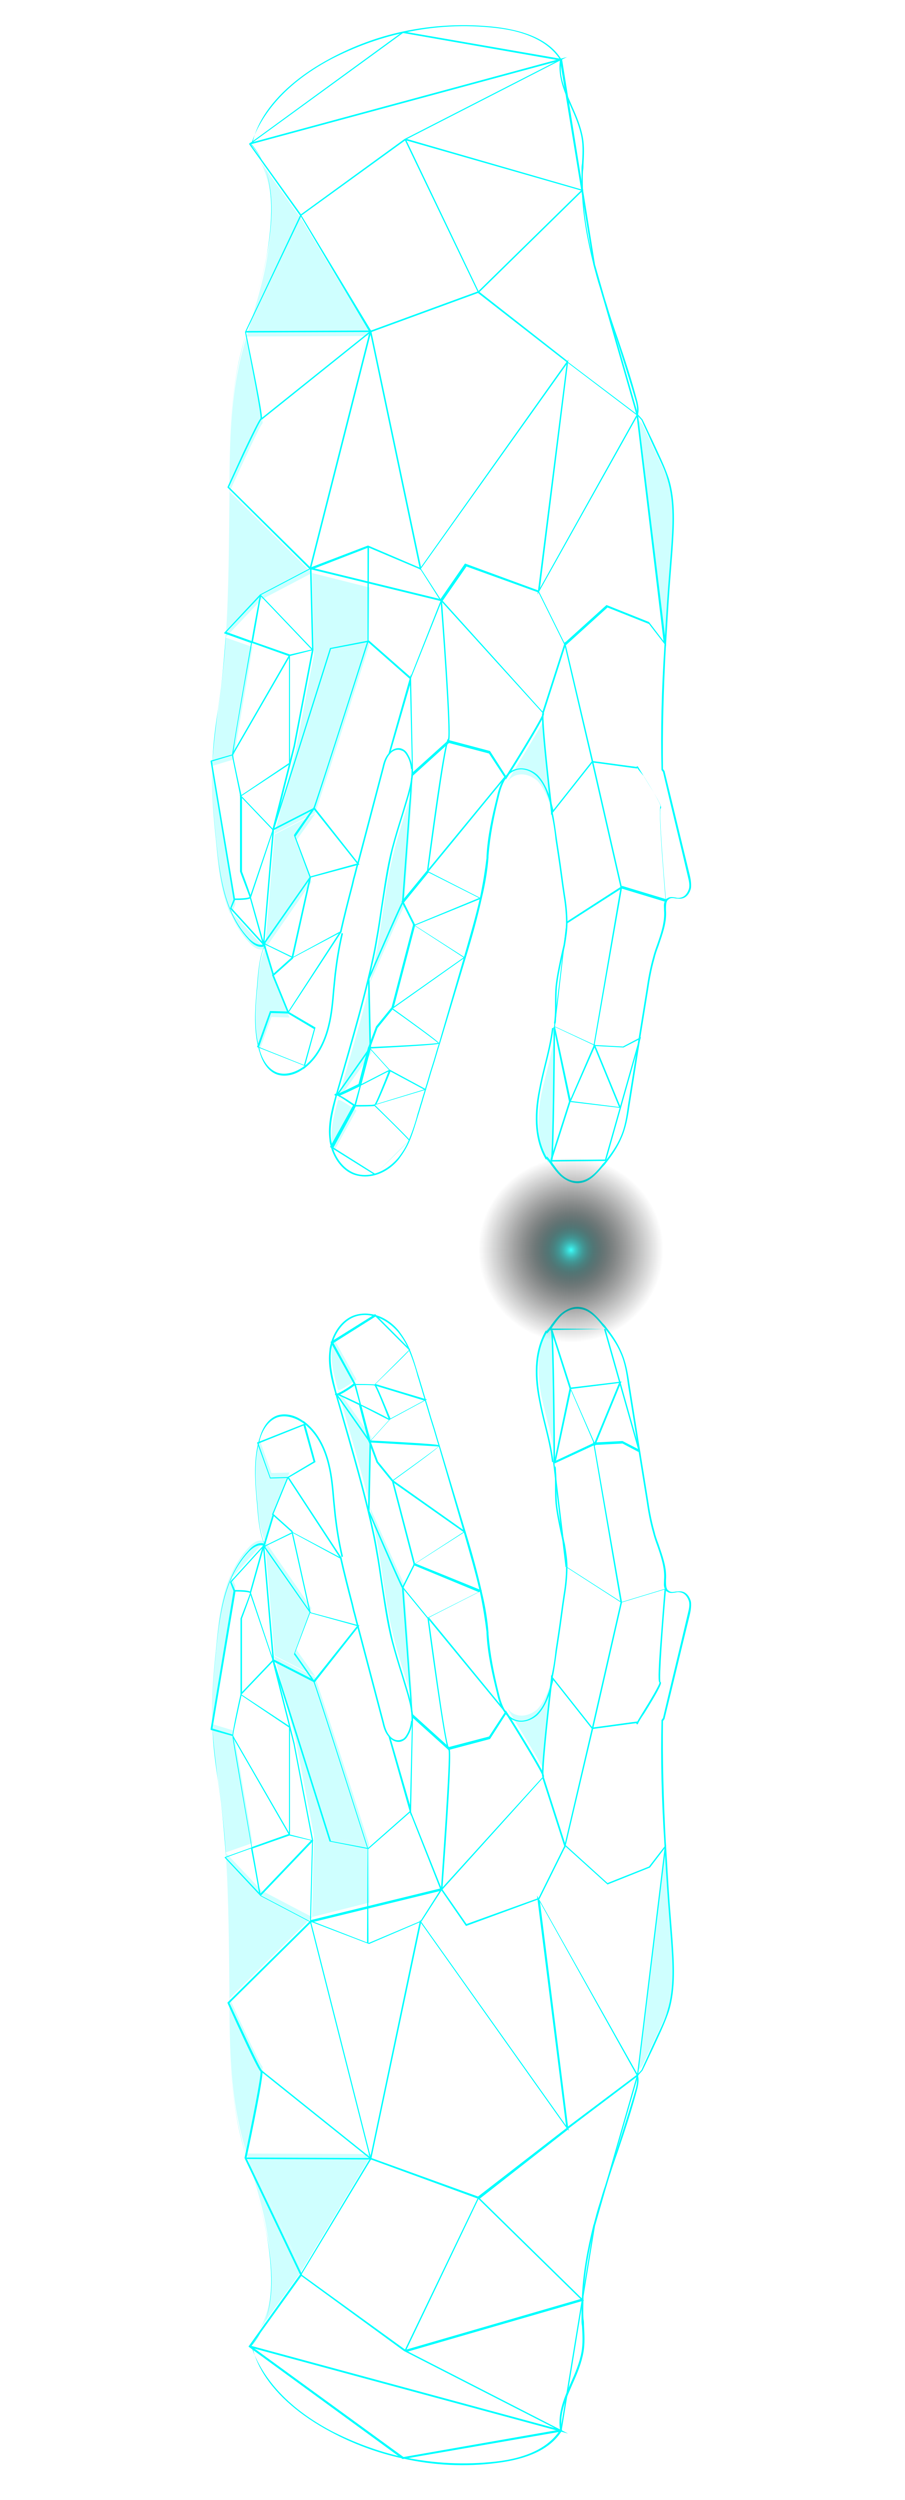 <?xml version="1.0" encoding="utf-8"?>
<!-- Generator: Adobe Illustrator 26.4.1, SVG Export Plug-In . SVG Version: 6.00 Build 0)  -->
<svg version="1.1" id="Capa_1" xmlns="http://www.w3.org/2000/svg" xmlns:xlink="http://www.w3.org/1999/xlink" x="0px" y="0px"
	 viewBox="0 0 181 500" style="enable-background:new 0 0 181 500;" xml:space="preserve">
<style type="text/css">
	.st0{opacity:0.19;}
	.st1{fill:#00FFFF;}
	.st2{fill:url(#SVGID_1_);}
</style>
<g>
	<g>
		<g>
			<g>
				<g id="XMLID_00000070091274164820401130000010114246714689707172_" class="st0">
					<g>
						<g>
							<path class="st1" d="M111,206.4c0,0.8-0.2,24.1-0.5,26.6l0,0l-0.1,0.2c-0.2-0.3-0.4-0.5-0.7-0.8l-0.1,0.1
								c-2.4-4.1-2.2-9.2-1.3-13.8C109.2,214.5,110.5,210.5,111,206.4z"/>
						</g>
						<g>
							<path class="st1" d="M66.7,230.4L66.7,230.4c-0.2-0.5-0.3-1-0.3-1.5c-0.4-3,0.4-6,1.2-8.9c0,0.1,0.1,0,0.3,0
								c0.9,0.3,3.4,2.1,3.4,2.1L66.7,230.4z"/>
						</g>
						<g>
							<path class="st1" d="M67.6,220L67.6,220c2.1-7.7,4.5-15.4,6.4-23.2l0.3,13.8L67.6,220z"/>
						</g>
						<g>
							<path class="st1" d="M108.8,143.9c-0.1,2.7,1.8,18.8,1.8,19.4c-0.2-1.1-0.5-2.2-0.9-3.2c-0.5-1.4-1.2-2.8-2.2-3.9
								c-1.1-1-2.7-1.6-4.1-1.2c-0.8,0.2-1.4,0.7-1.9,1.3C101.4,156.3,107.9,146,108.8,143.9z"/>
						</g>
						<g>
							<path class="st1" d="M54.3,203.4l-2.5,7l0,0c-1-3.6-0.7-7.5-0.4-11.3c0.2-3.2,0.3-6.4,1.6-9.3l1.9,6.3l3,7.4L54.3,203.4z"/>
						</g>
						<g>
							<path class="st1" d="M133.2,129.7l-5.6-45.8l0.9,1c1.1,2.3,2.1,4.5,3.2,6.8c0.8,1.7,1.6,3.3,2.1,5.1c1.4,4.5,1,9.4,0.7,14.1
								c-0.2,2.6-0.4,5.1-0.6,7.7C133.7,122.3,133.5,126,133.2,129.7z"/>
						</g>
						<g>
							<path class="st1" d="M62.3,176.4L53,189.8l1.9-22.9l8.2-4.2c-0.3,0.4-3.9,5.5-3.9,5.5L62.3,176.4z"/>
						</g>
						<g>
							<path class="st1" d="M46.4,182.5l6.6,7.2c-1,0.6-2.3-0.2-3.1-1.1c-1.7-1.8-2.9-3.8-3.8-6L46.4,182.5z"/>
						</g>
						<g>
							<path class="st1" d="M82.6,156.6l-1.8,24.8c-0.4,0.4-6.9,15.4-6.9,15.4c0.6-2.7,1.2-5.4,1.7-8.1c1-6,1.6-12.1,3.1-18
								c0.9-3.7,2.1-7.2,3.2-10.8C82.2,158.8,82.5,157.7,82.6,156.6z"/>
						</g>
						<g>
							<path class="st1" d="M47.1,180.8l-0.7,1.7l-0.4,0.2c-1.8-4.3-2.4-9.3-2.8-14.1c-0.5-4.7-0.9-9.5-0.8-14.2
								c0-0.4,0-0.9,0.1-1.3L47.1,180.8z"/>
						</g>
						<g>
							<path class="st1" d="M63,162.6l-8.2,4.2l11.4-36.2l7.6-1.4C73.8,129.2,63.3,162.2,63,162.6z"/>
						</g>
						<g>
							<polygon class="st1" points="59.1,150.2 62.8,130.9 62.4,114.6 73.9,117.5 73.8,129.2 66.3,130.6 54.9,166.9 58.2,153.6 
															"/>
						</g>
						<g>
							<path class="st1" d="M46.7,151.9l-4.3,1.3c0.3-4.9,1.1-9.7,1.7-14.6c0.5-3.7,0.8-7.4,1-11.1l5.4,1.9
								C49,138.6,46.7,151.5,46.7,151.9z"/>
						</g>
						<g>
							<path class="st1" d="M62.4,114.6l-10.1,5.3l-7.1,7.5c0.6-9.7,0.6-19.4,0.7-29.1L62.4,114.6z"/>
						</g>
						<g>
							<path class="st1" d="M45.9,98.4c0-1,0-2,0-3c0.1-7.3,0.3-14.7,1.8-21.8c0.4-2.1,1-4.2,1.6-6.3c0,0,3.5,17,3.2,17.4l0,0
								C52.1,84.7,45.9,98.4,45.9,98.4z"/>
						</g>
						<g>
							<polygon class="st1" points="74.4,67.2 49.3,67.3 60.4,44 							"/>
						</g>
						<g>
							<path class="st1" d="M49.3,67.3c1.5-5.2,3.2-10.3,4.1-15.6c1.1-6.4,1.7-14-1.5-19.6L60.4,44L49.3,67.3z"/>
						</g>
					</g>
				</g>
				<g id="XMLID_00000043435333453567253390000005825299137690087838_">
					<g>
						<g>
							<path class="st1" d="M58.3,16.9c2.1-1.8,4.7-3.6,7.9-5.3c4.5-2.4,9.3-4.2,14.4-5.3C86.7,5,93,4.7,99.2,5.4
								c6.5,0.8,10.9,2.9,13.1,6.5l0,0V12c-0.5,2.6,0.3,4.9,1.2,7.1c0.3,0.7,0.6,1.4,0.9,2.1c0.9,2,1.8,4.1,2.2,6.4
								c0.3,1.7,0.2,3.5,0.1,5.3c0,0.4,0,0.9-0.1,1.3c-0.1,1.5,0,3.1,0,4.7c0.2,4.3,1,8.9,2.3,14.1h-0.2c-1.3-5.2-2.1-9.8-2.3-14.2
								c-0.1-1.6-0.1-3.2-0.1-4.8c0-0.4,0-0.9,0.1-1.3c0.1-1.7,0.2-3.5-0.1-5.2c-0.4-2.2-1.3-4.3-2.2-6.3c-0.3-0.7-0.6-1.4-0.9-2.1
								c-0.8-2-1.6-4.5-1.2-7.2c-2.2-3.4-6.5-5.6-12.8-6.3c-6.2-0.7-12.4-0.4-18.6,1c-5,1.1-9.8,2.9-14.3,5.2
								c-10.4,5.5-14.4,12.2-16,16.8l0,0l-0.1,0.1c0.6,0.7,1.2,1.5,1.7,2.4c3.3,5.9,2.4,14.1,1.5,19.7c-0.7,4-1.9,8-3,11.8
								c-0.4,1.2-0.7,2.5-1.1,3.8c-0.7,2.4-1.2,4.4-1.6,6.2C46.2,79.8,46,87,45.9,94.4c0,1,0,2,0,3c0,1.4,0,2.7,0,4.1
								c-0.1,8.2-0.2,16.7-0.7,25c-0.3,4-0.6,7.6-1,11.1c-0.2,1.4-0.4,2.8-0.6,4.2c-0.5,3.4-1,6.9-1.1,10.4c0,0.5,0,0.9-0.1,1.3
								c-0.1,4.7,0.3,9.5,0.8,14.1v0.1c0.5,5,1.1,9.8,2.8,14c1,2.4,2.2,4.3,3.8,6c0.4,0.4,1.8,1.7,3,1.1l0.4-0.2L53,189
								c-1.1,2.5-1.3,5.4-1.5,8.1c0,0.4-0.1,0.8-0.1,1.1c-0.3,3.5-0.6,7.6,0.4,11.2c0.1,0.4,0.2,0.7,0.3,1.1c0.5,1.5,1.5,3.3,3.3,4
								c1.4,0.5,3.2,0.2,4.9-0.9c0.2-0.1,0.4-0.3,0.6-0.4c2.8-2.2,4.1-5.6,4.7-8.1c0.6-2.4,0.8-4.9,1-7.3c0.1-1,0.2-2,0.3-3
								c0.3-2.5,0.7-5.2,1.4-8.2l0.3,0.1c-0.7,3-1.1,5.7-1.4,8.2c-0.1,1-0.2,2-0.3,3c-0.2,2.4-0.4,4.9-1,7.3c-0.6,2.5-1.9,6-4.8,8.3
								c-0.2,0.2-0.4,0.3-0.6,0.4c-1.7,1.2-3.6,1.5-5.1,1c-1.9-0.7-2.9-2.6-3.4-4.2c-0.1-0.4-0.2-0.7-0.3-1.1
								c-1-3.7-0.7-7.8-0.4-11.3c0-0.4,0.1-0.8,0.1-1.1c0.2-2.6,0.4-5.4,1.4-7.9c-1.3,0.4-2.6-0.8-3-1.3c-1.6-1.7-2.8-3.6-3.8-6
								c-1.8-4.3-2.3-9.1-2.8-14.1v-0.1c-0.5-4.6-0.9-9.4-0.8-14.2c0-0.4,0-0.9,0.1-1.3c0.2-3.5,0.7-7,1.1-10.4
								c0.2-1.4,0.4-2.8,0.6-4.2c0.4-3.5,0.8-7.1,1-11.1c0.5-8.3,0.6-16.8,0.7-25c0-1.4,0-2.7,0-4.1c0-1,0-2,0-3
								c0.1-7.4,0.3-14.7,1.8-21.8c0.4-1.8,0.9-3.8,1.6-6.3c0.4-1.3,0.7-2.6,1.1-3.8c1.1-3.8,2.3-7.8,3-11.7
								c1-5.6,1.9-13.6-1.4-19.5c-0.5-0.9-1.1-1.7-1.7-2.4l-0.1-0.1l0.3-0.2C51.1,25.3,53.5,21,58.3,16.9z"/>
						</g>
						<g>
							<path class="st1" d="M118.7,53h0.3c0.4,1.5,0.8,3.1,1.3,4.6c0.3,1,0.6,2.1,1,3.2c0.7,2.4,1.5,4.7,2.3,7
								c1.4,4.1,2.8,8.4,3.9,12.6c0.2,0.9,0.3,1.7,0.1,2.5l0.9,1l0,0c0.7,1.4,1.3,2.8,2,4.2l1.2,2.6c0.7,1.5,1.5,3.3,2.1,5.1
								c1.4,4.6,1,9.7,0.7,14.2l-0.6,7.7c-0.3,4.1-0.5,7.8-0.7,11.1h-0.3c0.2-3.4,0.4-7,0.7-11.1l0.6-7.7c0.3-4.4,0.7-9.5-0.7-14.1
								c-0.5-1.8-1.3-3.4-2.1-5.1l-1.2-2.6c-0.6-1.4-1.3-2.8-1.9-4.2l-1-1.1v-0.1c0.2-0.7,0.1-1.5-0.1-2.4
								c-1.2-4.2-2.6-8.5-3.9-12.6c-0.8-2.3-1.6-4.7-2.3-7c-0.4-1.1-0.7-2.2-1-3.2C119.5,56.1,119.1,54.5,118.7,53z"/>
						</g>
						<g>
							<path class="st1" d="M132.9,128.8h0.3c-0.5,9.3-0.7,17.5-0.6,25l0.3,0.4l0,0c1.7,6.9,3.3,13.7,5,20.6
								c0.2,0.8,0.4,1.8,0.3,2.8c-0.2,0.9-0.8,1.9-1.8,2.1c-0.4,0.1-0.8,0-1.2,0c-0.6-0.1-1.1-0.2-1.5,0.2c-0.2,0.1-0.3,0.3-0.4,0.6
								c-0.1,0.4-0.1,0.9-0.1,1.4v0.1c0.2,2.5-0.7,4.8-1.5,7.2c-0.3,0.8-0.6,1.6-0.8,2.5c-0.6,2.1-1,4.3-1.3,6.4L128,208
								c-0.7,4.4-1.4,8.8-2.1,13.2c-0.3,2.1-0.7,4.4-1.6,6.4c-0.8,1.9-2,3.6-3.1,5c-0.2,0.3-0.4,0.5-0.7,0.8l0,0
								c-1.2,1.4-2.6,3-4.5,3.2c-1.3,0.2-2.8-0.4-4-1.5c-0.6-0.6-1.1-1.2-1.6-1.9c-0.2-0.2-0.3-0.5-0.5-0.7
								c-0.2-0.3-0.4-0.5-0.6-0.7l-0.1,0.1l-0.1-0.1c-2-3.5-2.5-8.1-1.3-13.9c0.3-1.6,0.7-3.3,1.1-4.9c0.6-2.4,1.2-4.9,1.5-7.4h0.3
								c-0.3,2.5-0.9,5-1.5,7.4c-0.4,1.6-0.8,3.3-1.1,4.9c-1.1,5.7-0.7,10.1,1.2,13.5l0.1-0.1l0.1,0.1c0.2,0.2,0.4,0.5,0.7,0.8
								c0.2,0.2,0.3,0.5,0.5,0.7c0.5,0.7,0.9,1.3,1.5,1.9c1.1,1.1,2.5,1.6,3.8,1.4c1.8-0.2,3.2-1.7,4.3-3.1l0,0
								c0.2-0.3,0.4-0.5,0.7-0.8c1.1-1.4,2.3-3,3.1-4.9c0.9-2,1.2-4.2,1.5-6.4c0.7-4.4,1.4-8.8,2.1-13.2l1.6-9.9
								c0.3-2.1,0.7-4.3,1.3-6.4c0.2-0.8,0.5-1.7,0.8-2.5c0.8-2.3,1.6-4.6,1.4-7v-0.1c0-0.5-0.1-1,0.1-1.5c0.1-0.3,0.2-0.6,0.5-0.7
								c0.5-0.4,1.1-0.3,1.7-0.2c0.4,0.1,0.7,0.1,1.1,0c0.9-0.2,1.4-1.1,1.6-1.8c0.2-0.9-0.1-1.8-0.3-2.7
								c-1.6-6.9-3.3-13.7-4.9-20.6l-0.3-0.4v-0.1C132.1,146.3,132.3,138.1,132.9,128.8z"/>
						</g>
						<g>
							<path class="st1" d="M110.2,162.4l0.3-0.1c0.4,1.8,0.6,3.5,0.9,5.6l0.5,3.3c0.4,2.6,0.7,5.2,1.1,7.8c0.3,1.8,0.5,3.7,0.5,5.6
								c0,1.3-0.2,2.7-0.5,4.5c-0.2,0.9-0.4,1.8-0.6,2.6c-0.4,1.8-0.8,3.7-1,5.6c-0.1,1.2-0.1,2.4-0.1,3.5c0,1,0,2-0.1,3
								c0,0.3,0,0.6-0.1,0.9h-0.3c0-0.3,0.1-0.6,0.1-0.9c0.1-1,0.1-2,0.1-3c0-1.2,0-2.4,0.1-3.5c0.2-1.9,0.6-3.8,1-5.7
								c0.2-0.9,0.4-1.8,0.6-2.6c0.3-1.8,0.5-3.1,0.5-4.4c0-1.9-0.2-3.8-0.5-5.6c-0.4-2.6-0.7-5.2-1.1-7.8l-0.5-3.3
								C110.9,165.9,110.6,164.1,110.2,162.4z"/>
						</g>
						<g>
							<path class="st1" d="M82.3,154.7h0.3c0,0.3,0,0.6-0.1,1c-0.1,1.3-0.5,2.5-0.7,3.3c-0.4,1.4-0.8,2.7-1.2,4
								c-0.7,2.2-1.4,4.5-2,6.8c-0.9,3.8-1.5,7.8-2.1,11.6c-0.3,2.1-0.6,4.2-1,6.4c-0.4,2.5-1,5.2-1.7,8.1c-1.2,5-2.6,10-4,14.9
								c-0.8,2.7-1.6,5.6-2.4,8.3c-0.8,3.1-1.5,5.9-1.2,8.8c0.1,0.5,0.2,1,0.3,1.5c0.8,2.6,2.5,4.6,4.6,5.3c1.2,0.4,2.5,0.4,3.9,0
								c1.7-0.5,3.3-1.6,4.6-3.1c0.8-1,1.6-2.2,2.2-3.7c0.7-1.7,1.3-3.5,1.7-5.1c0.3-0.9,0.5-1.7,0.8-2.6c0.2-0.8,0.5-1.6,0.7-2.4
								c0.5-1.5,0.9-3.1,1.4-4.6s0.9-3.1,1.4-4.6l5-17.2c1.1-3.9,2.3-7.9,3.2-11.9c0.6-2.9,1-5.4,1.3-7.9v-0.3c0.2-4,1.1-8,2.1-12
								c0.4-1.9,1-3.2,1.8-4.2c0.6-0.7,1.2-1.1,2-1.3c1.4-0.4,3.1,0.1,4.3,1.2c0.9,0.9,1.6,2.1,2.3,3.9c0.3,1,0.6,2,0.9,3.2
								l-0.3,0.1c-0.3-1.2-0.5-2.2-0.9-3.2c-0.6-1.8-1.3-2.9-2.2-3.8c-1.2-1.1-2.7-1.6-4-1.2c-0.7,0.2-1.3,0.6-1.8,1.2
								c-0.7,0.9-1.3,2.2-1.7,4c-1,4-1.8,8-2.1,12v0.3c-0.2,2.5-0.6,5.1-1.3,8c-0.9,4-2,8-3.2,11.9L88,208.7
								c-0.5,1.5-0.9,3.1-1.4,4.6s-0.9,3.1-1.4,4.6c-0.2,0.8-0.5,1.6-0.7,2.4c-0.3,0.9-0.5,1.7-0.8,2.6c-0.5,1.6-1,3.4-1.7,5.1
								c-0.6,1.5-1.4,2.7-2.2,3.8c-1.2,1.5-2.9,2.7-4.7,3.2c-1.4,0.4-2.8,0.4-4.1,0c-2.2-0.7-4-2.8-4.8-5.5c-0.1-0.5-0.3-1-0.3-1.5
								c-0.4-2.9,0.3-5.8,1.2-8.9c0.8-2.8,1.6-5.6,2.4-8.4c1.4-4.9,2.8-9.9,4-14.9c0.7-2.9,1.3-5.6,1.7-8.1c0.4-2.1,0.7-4.3,1-6.3
								c0.6-3.8,1.1-7.8,2.1-11.6c0.6-2.3,1.3-4.6,2-6.8c0.4-1.3,0.8-2.7,1.2-4c0.2-0.8,0.6-2.1,0.7-3.3
								C82.3,155.3,82.3,155,82.3,154.7z"/>
						</g>
						<g>
							<path class="st1" d="M82.3,153.8h0.3c0,0.3,0,0.6,0,0.9h-0.3C82.3,154.4,82.3,154.1,82.3,153.8z"/>
						</g>
						<g>
							<path class="st1" d="M78.1,150.3c0.6-0.6,1.6-0.9,2.4-0.5c0.4,0.2,0.8,0.5,1.1,1.1c0.5,0.8,0.8,1.8,0.9,2.9h-0.3
								c-0.1-1.1-0.4-2-0.9-2.8c-0.3-0.5-0.6-0.8-1-0.9c-0.9-0.4-1.9,0.1-2.4,0.8c-0.6,0.7-0.9,1.7-1.1,2.6l-5.1,19.4l-0.3-0.1
								l5.1-19.4c0.2-0.9,0.5-1.9,1.2-2.7C77.9,150.6,78,150.4,78.1,150.3z"/>
						</g>
						<g>
							<path class="st1" d="M49.8,28.8l0.1-0.1L80.6,6.3h0.1l31.7,5.5l6.6,41.1l8.6,30l5.6,45.9v0.4l-3.4-4.4l-8.3-3.3l-8.5,7.7
								l-5.3-10.7l-14.4-5.2l-5,7.2l-4.2-6.6l-10.4-4.4L62.1,114l-0.1-0.1L45.5,97.5v-0.1c0,0,1.6-3.5,3.1-6.8
								c2.7-5.7,3.3-6.7,3.5-6.9C52.3,83,50.3,73,49,66.4l0,0l11-23.3L49.8,28.8z M80.6,6.6L50.1,28.8L60.3,43v0.1L49.2,66.4
								c1,5,3.4,16.5,3.2,17.4l0,0v0.1h-0.1c-0.5,0.5-4.1,8.2-6.5,13.5l16.3,16.1l11.5-4.4l10.5,4.5l0,0l4,6.2l4.9-7.1l14.7,5.4
								l5.2,10.5l8.4-7.6l8.5,3.4l2.9,3.8L127.3,83l-8.6-30L112,12.1L80.6,6.6z M52.3,84L52.3,84L52.3,84z"/>
						</g>
						<g>
							<path class="st1" d="M110.1,232h0.3c0,0.2-0.1,0.2-0.1,0.3l-0.1,0.1l-0.1-0.1l0.1-0.1l0,0l0,0L110.1,232
								C110.1,232.1,110.1,232.1,110.1,232z M110.2,232.2L110.2,232.2L110.2,232.2z"/>
						</g>
						<g>
							<path class="st1" d="M110.7,205.4h0.3l0,0v0.2c0,5.6-0.2,24.1-0.5,26.3h-0.3c0.3-2.2,0.5-20.7,0.5-26.3V205.4z"/>
						</g>
						<g>
							<path class="st1" d="M110.7,205.4l0.3-0.1l3.1,14.5l4.8-11.1l5.3,12.9l-10.1-1.2l-3.7,11.6l-0.3-0.1l3.7-11.6L110.7,205.4z
								 M123.8,221.4l-4.9-11.9l-4.7,10.7L123.8,221.4z"/>
						</g>
						<g>
							<polygon class="st1" points="110.1,231.9 110.3,232 110.4,231.9 110.3,232 110.4,232 110.4,232 110.3,232 110.2,232.1 
								110.1,232 110.1,232 110.1,232 							"/>
						</g>
						<g>
							<path class="st1" d="M127.4,153.2L127.4,153.2l0.1,0.1h0.1c0,0.1,0.7,1.1,1.3,2.2c2.3,3.7,3.5,5.7,3.3,6.1
								c0,0.1,0,0.1-0.1,0.1c-0.3,0.7,0.5,11.4,1.1,18.5v0.2l-8.9-2.7l-10.9,7l-2.4,20.6l8,3.7l5.6,0.3l3.6-1.9l-7,24.8h-0.1
								l-10.8,0.1h-0.2l0.1-0.4l0.3,0.1l0,0l10.5-0.1l6.8-24l-3.1,1.6l-5.7-0.3l-0.1-0.1l-8.1-3.8l0.1-0.8l2.4-20.2h0.1l11-7.1h0.1
								l8.6,2.6c-0.1-0.9-0.4-5-0.7-9c-0.6-8.8-0.4-9.4-0.3-9.6c0-0.5-2.1-4-3.3-5.9C127.2,153.4,127.3,153.4,127.4,153.2
								L127.4,153.2z M132,161.5L132,161.5L132,161.5z M132.1,161.7L132.1,161.7L132.1,161.7z"/>
						</g>
						<g>
							<path class="st1" d="M82.2,134.8l0.4,19.6l7.1-6.4l8.3,2.2l3.2,5c0.9-1.4,6.3-10.1,7.2-12.1c0-0.3,0-0.4,0.1-0.5h0.1h0.1
								c0.1,0,0.1,0,0.1,0.1s0,0.2-0.1,0.5c-0.1,2.4,1.3,14.9,1.8,19l7.9-10h0.1c0.9,0.1,8.8,1.2,9,1.2l-0.1,0.3
								c-0.2,0-5.8-0.8-8.9-1.2l-8.3,10.5v-0.4v-0.1c-0.4-3.6-1.7-15.2-1.8-18.6c-1.5,2.9-6.8,11.4-7.1,11.8l-0.1,0.2l-3.4-5.2
								l-8-2.1l0,0l-7.4,6.7V155v-0.9L82,137l-4,13.8l-0.3-0.1L82.2,134.8z"/>
						</g>
						<g>
							<path class="st1" d="M88.1,120.1h0.3c0,0.3,2.1,27.5,1.4,28.1l0,0h-0.2h0.1l0,0c-0.8,1.4-3.5,22.2-4,25.6l15.3-18.6l0.2,0.2
								l-15.5,18.9l10.6,5.4L83,185.1l10,6.4l-14.4,10.2c9.3,6.7,9.3,6.9,9.2,7c0,0.1-0.1,0.3-13.7,1l3.8,4.2l7.4,4L75,221
								c6.9,6.8,6.9,6.9,6.9,7c0,0,0,0.1-6.9,6.9l-0.1,0.1l-0.1-0.1l-8.8-5.5l4.6-8.3c-0.5-0.3-2.4-1.7-3.2-2
								c-0.2,0.1-0.3,0.1-0.4,0l-0.1-0.1v-0.1c0,0,0-0.1,0.1-0.1c0.1-0.1,0.2-0.1,0.4,0c0.6-0.2,2.1-0.9,4.3-2l1.9-7.3l0,0l0.1-0.2
								l0,0l1.5-4l3-3.7l0,0l0.1-0.1l4.3-16.5l-0.1-0.1h0.1l-2.3-4.6l0.1-0.1l5-6.1c0.2-1.5,3.2-24.7,4.1-26.2
								c0-0.1,0.1-0.1,0.1-0.1C90.1,146.6,88.3,122.4,88.1,120.1z M89.8,148L89.8,148L89.8,148z M95.8,179.6l-10.1-5.1l-4.9,6
								l2.2,4.4L95.8,179.6z M92.7,191.5l-9.7-6.3l-4.2,16.1L92.7,191.5z M87.6,208.6c-0.9-0.8-5.7-4.3-9.1-6.7l-3,3.7l-1.4,3.8
								C79.1,209.2,86.3,208.8,87.6,208.6z M77.8,214l-3.7-4.1l-1.8,6.9C74.7,215.6,77.1,214.3,77.8,214z M71.9,217.3
								c-1.9,0.9-3.1,1.5-3.9,1.8c0.9,0.4,2.4,1.5,2.9,1.8L71.9,217.3z M77.7,214.3c-0.9,0.4-3.3,1.7-5.5,2.8l-1,3.9
								c1.6,0,3.3,0,3.6-0.1h0.1C75.2,220.6,76.7,216.9,77.7,214.3z M84.8,217.9l-6.7-3.6c-0.9,2.2-2.2,5.4-2.8,6.5L84.8,217.9z
								 M74.9,221.2c-0.6,0.1-3,0.1-3.8,0.1v0.1l0,0l-4.4,8.1l8.4,5.3c1.8-1.8,6.1-6.1,6.7-6.7C81.2,227.4,77.5,223.7,74.9,221.2z"
								/>
						</g>
						<g>
							<polygon class="st1" points="88.4,120 108.5,142.3 113,128.3 118.6,152.1 124.4,177.5 124.4,177.6 118.8,209.7 118.6,209.6 
								118.7,209.1 124.1,177.5 118.3,152.1 113,129.4 108.7,142.8 88.2,120.2 							"/>
						</g>
						<g>
							<path class="st1" d="M82.3,154.7h0.3l-0.1,0.9l-1.8,24.9l0,0c-0.3,0.4-4.3,9.4-6.8,15.3l0.3,13.8l-6.7,9.5l-0.2-0.2l0,0
								l6.6-9.4l-0.3-13.7l0,0c0.6-1.5,6.2-14.4,6.8-15.4L82.3,154.7z"/>
						</g>
						<g>
							<path class="st1" d="M73.5,109.3h0.3l-0.1,19c-1.1,3.4-10.6,33.1-10.8,33.5c-0.3,0.4-3.4,4.9-3.8,5.5l3.1,8.2l0,0l-3.6,16.2
								l-3.8,3.4l2.9,7.1L68,186.3c0.7-3.1,1.5-6.2,2.3-9.3l0.3-1.3c0.3-1,0.5-2,0.8-3l0.3,0.1c-0.3,1-0.5,2-0.8,3l-0.3,1.3
								c-0.8,3-1.6,6.2-2.3,9.3l0,0l0,0l-10.5,16l5.3,3.1l-2.1,7.7l-9.6-3.8l2.6-7.2l3.4,0.1l-3-7.3l3.9-3.5l3.6-16.1l-3.1-8.3V167
								c0-0.1,3.6-5.1,3.9-5.5c0.3-0.5,7.2-22,10.8-33.4V109.3z M57.6,202.7l-3.4-0.1l-2.4,6.8l9,3.6l2-7.2L57.6,202.7z"/>
						</g>
						<g>
							<path class="st1" d="M62,113.5h0.2l26.2,6.4v0.2l-6.3,15.8l-8.5-7.5l-7.4,1.4l-11.3,35.8l8-4.1l0.1,0.1l8.9,11.3l-9.7,2.6
								L53,188.7l5.6,2.7l9.6-5.2l0.1,0.2l-9.8,5.2l-5.5-2.7l1.8,6l-0.3,0.1l-1.9-6.2l0,0v-0.1l0,0l0,0l1.9-22.6h-0.1l0.1-0.3
								l4.2-16.6l3.7-19.3L62,113.5z M88.1,120.2l-25.8-6.3l0.4,16.1L59,149.3l-3,12l10-31.7l7.7-1.5h0.1l8.3,7.3L88.1,120.2z
								 M62.8,161.9l-8,4.1l-1.9,22.3l9.1-13l9.4-2.6L62.8,161.9z"/>
						</g>
						<g>
							<path class="st1" d="M49.9,28.6l63.5-17.2l-32,16.4L116.7,38l-0.2,0.2L95.9,58.4l17.6,13.8l0.2-0.3l-0.1,0.5l14,10.6l0,0
								l-20.1,35.9l5.8-46L84,114l-9.9-47.1l-11.9,46.9h-0.1l-9.9,5.2l10.5,11l-4.7,1.2v21.6l-9.7,6.4l6.4,6.7v0.1l-4.5,13.5
								l2.8,9.9l-7-7.7l0.7-1.8l-4.6-27.7l0.1-0.1l0,0l4.2-1.2c0.1-0.5,0.5-3.4,3.8-22.3l-5.3-1.9l-0.1-0.1l7.1-7.6l0,0l0,0l0.1-0.1
								l0,0l9.9-5.2l12-47.3L60,43l20.9-15.2l0,0l0.2-0.1L111,12.4L50,28.9L49.9,28.6z M81,28.1l-20.7,15l13.9,23l21.3-7.8L81,28.1z
								 M116.2,38.1l-34.9-10l14.4,30.1L116.2,38.1z M95.6,58.6l-21.3,7.8l9.9,47l29.1-41L95.6,58.6L95.6,58.6L95.6,58.6z
								 M50.3,128.2c0.7-4.2,1.4-7.6,1.6-8.8l-6.6,7L50.3,128.2z M62.3,129.9l-10.1-10.6c-0.2,1-0.8,4.6-1.6,9l7.4,2.6L62.3,129.9z
								 M127.3,83l-13.7-10.4l-5.6,45L127.3,83z M57.7,131.2l-7.3-2.6c-2.6,14.5-3.5,19.9-3.7,21.7L57.7,131.2z M57.8,152.6v-21
								L46.6,151c0.1,0.7,1.4,6.8,1.7,8L57.8,152.6z M46.4,151.1l-4,1.2l4.6,27.4c1.3,0,2.7-0.1,2.9-0.3l0,0
								c-0.1-0.4-1.2-3.2-1.9-5.1l0,0v-15.1l-0.1-0.1H48C47.9,158.3,46.6,152.3,46.4,151.1z M54.5,166l-6.1-6.4v14.7
								c0.2,0.5,1.3,3.5,1.7,4.7L54.5,166z M50,179.7c-0.6,0.3-2.3,0.3-3,0.3l-0.7,1.6l6.1,6.7L50,179.7z"/>
						</g>
						<g>
							<polygon class="st1" points="49.1,66.2 74.6,66.1 52.4,83.9 52.2,83.7 52.2,83.7 73.8,66.4 49.1,66.5 							"/>
						</g>
					</g>
				</g>
			</g>
		</g>
	</g>
	<g>
		<g>
			<g>
				<g id="XMLID_00000102511634329101896730000009835531699614640798_" class="st0">
					<g>
						<g>
							<path class="st1" d="M111,291.6c0-0.8-0.2-24.1-0.5-26.6l0,0l-0.1-0.2c-0.2,0.3-0.4,0.5-0.7,0.8l-0.1-0.1
								c-2.4,4.1-2.2,9.2-1.3,13.8C109.2,283.5,110.5,287.5,111,291.6z"/>
						</g>
						<g>
							<path class="st1" d="M66.7,267.6L66.7,267.6c-0.2,0.5-0.3,1-0.3,1.5c-0.4,3,0.4,6,1.2,8.9c0-0.1,0.1,0,0.3,0
								c0.9-0.3,3.4-2.1,3.4-2.1L66.7,267.6z"/>
						</g>
						<g>
							<path class="st1" d="M67.6,278L67.6,278c2.1,7.7,4.5,15.4,6.4,23.2l0.3-13.8L67.6,278z"/>
						</g>
						<g>
							<path class="st1" d="M108.8,354.1c-0.1-2.7,1.8-18.8,1.8-19.4c-0.2,1.1-0.5,2.2-0.9,3.2c-0.5,1.4-1.2,2.8-2.2,3.9
								c-1.1,1-2.7,1.6-4.1,1.2c-0.8-0.2-1.4-0.7-1.9-1.3C101.4,341.7,107.9,352,108.8,354.1z"/>
						</g>
						<g>
							<path class="st1" d="M54.3,294.6l-2.5-7l0,0c-1,3.6-0.7,7.5-0.4,11.3c0.2,3.2,0.3,6.4,1.6,9.3l1.9-6.3l3-7.4L54.3,294.6z"/>
						</g>
						<g>
							<path class="st1" d="M133.2,368.3l-5.6,45.8l0.9-1c1.1-2.3,2.1-4.5,3.2-6.8c0.8-1.7,1.6-3.3,2.1-5.1c1.4-4.5,1-9.4,0.7-14.1
								c-0.2-2.6-0.4-5.1-0.6-7.7C133.7,375.7,133.5,372,133.2,368.3z"/>
						</g>
						<g>
							<path class="st1" d="M62.3,321.6L53,308.2l1.9,22.9l8.2,4.2c-0.3-0.4-3.9-5.5-3.9-5.5L62.3,321.6z"/>
						</g>
						<g>
							<path class="st1" d="M46.4,315.5l6.5-7.2c-1-0.6-2.3,0.2-3.1,1.1c-1.7,1.8-2.9,3.8-3.8,6L46.4,315.5z"/>
						</g>
						<g>
							<path class="st1" d="M82.6,341.4l-1.8-24.8c-0.4-0.4-6.9-15.4-6.9-15.4c0.6,2.7,1.2,5.4,1.7,8.1c1,6,1.6,12.1,3.1,18
								c0.9,3.7,2.1,7.2,3.2,10.8C82.2,339.2,82.5,340.3,82.6,341.4z"/>
						</g>
						<g>
							<path class="st1" d="M47.1,317.2l-0.7-1.7l-0.4-0.2c-1.8,4.3-2.4,9.3-2.8,14.1c-0.5,4.7-0.9,9.5-0.8,14.2
								c0,0.4,0,0.9,0.1,1.3L47.1,317.2z"/>
						</g>
						<g>
							<path class="st1" d="M63,335.4l-8.2-4.2l11.4,36.2l7.6,1.4C73.8,368.8,63.3,335.8,63,335.4z"/>
						</g>
						<g>
							<polygon class="st1" points="59.1,347.8 62.8,367.1 62.4,383.4 73.9,380.5 73.8,368.8 66.3,367.4 54.9,331.1 58.2,344.4 
															"/>
						</g>
						<g>
							<path class="st1" d="M46.7,346.1l-4.3-1.3c0.3,4.9,1.1,9.7,1.7,14.6c0.5,3.7,0.8,7.4,1,11.1l5.4-1.9
								C49,359.4,46.7,346.5,46.7,346.1z"/>
						</g>
						<g>
							<path class="st1" d="M62.4,383.4l-10.1-5.3l-7.1-7.5c0.6,9.7,0.6,19.4,0.7,29.1L62.4,383.4z"/>
						</g>
						<g>
							<path class="st1" d="M45.9,399.6c0,1,0,2,0,3c0.1,7.3,0.3,14.7,1.8,21.8c0.4,2.1,1,4.2,1.6,6.3c0,0,3.5-17,3.2-17.4l0,0
								C52.1,413.3,45.9,399.6,45.9,399.6z"/>
						</g>
						<g>
							<polygon class="st1" points="74.4,430.8 49.3,430.7 60.4,454 							"/>
						</g>
						<g>
							<path class="st1" d="M49.3,430.7c1.5,5.2,3.2,10.3,4.1,15.6c1.1,6.4,1.7,14-1.5,19.6l8.5-11.8L49.3,430.7z"/>
						</g>
					</g>
				</g>
				<g id="XMLID_00000026160997328820446560000010475624931922487733_">
					<g>
						<g>
							<path class="st1" d="M58.3,481.1c2.1,1.8,4.7,3.6,7.9,5.3c4.5,2.4,9.3,4.2,14.4,5.3c6.2,1.4,12.5,1.7,18.7,0.9
								c6.5-0.8,10.9-2.9,13.1-6.5l0,0V486c-0.5-2.6,0.3-4.9,1.2-7.1c0.3-0.7,0.6-1.4,0.9-2.1c0.9-2,1.8-4.1,2.2-6.4
								c0.3-1.7,0.2-3.5,0.1-5.3c0-0.4,0-0.9-0.1-1.3c-0.1-1.5,0-3.1,0-4.7c0.2-4.3,1-8.9,2.3-14.1l-0.3-0.1
								c-1.3,5.2-2.1,9.8-2.3,14.2c-0.1,1.6-0.1,3.2-0.1,4.8c0,0.4,0,0.9,0.1,1.3c0.1,1.7,0.2,3.5-0.1,5.2c-0.4,2.2-1.3,4.3-2.2,6.3
								c-0.3,0.7-0.6,1.4-0.9,2.1c-0.8,2-1.6,4.5-1.2,7.2c-2.2,3.4-6.5,5.6-12.8,6.3c-6.2,0.7-12.4,0.4-18.6-0.9
								c-5-1.1-9.8-2.9-14.3-5.2c-10.4-5.5-14.4-12.2-16-16.8l0,0l-0.1-0.1c0.6-0.7,1.2-1.5,1.7-2.4c3.3-5.9,2.4-14.1,1.5-19.7
								c-0.7-4-1.9-8-3-11.8c-0.4-1.2-0.7-2.5-1.1-3.8c-0.7-2.4-1.2-4.4-1.6-6.2c-1.5-7.2-1.7-14.4-1.8-21.8c0-1,0-2,0-3
								c0-1.4,0-2.7,0-4.1c-0.1-8.2-0.2-16.7-0.7-25c-0.3-4-0.6-7.6-1-11.1c-0.2-1.4-0.4-2.8-0.6-4.2c-0.5-3.4-1-6.9-1.1-10.4
								c0-0.5,0-0.9-0.1-1.3c-0.1-4.7,0.3-9.5,0.8-14.1v-0.1c0.5-5,1.1-9.8,2.8-14c1-2.4,2.2-4.3,3.8-6c0.4-0.4,1.8-1.7,3-1.1
								l0.4,0.2L53,309c-1.1-2.5-1.3-5.4-1.5-8.1c0-0.4-0.1-0.8-0.1-1.1c-0.3-3.5-0.6-7.6,0.4-11.2c0.1-0.4,0.2-0.7,0.3-1.1
								c0.5-1.5,1.5-3.3,3.3-4c1.4-0.5,3.2-0.2,4.9,0.9c0.2,0.1,0.4,0.3,0.6,0.4c2.8,2.2,4.1,5.6,4.7,8.1c0.6,2.4,0.8,4.9,1,7.3
								c0.1,1,0.2,2,0.3,3c0.3,2.5,0.7,5.2,1.4,8.2l0.3-0.1c-0.7-3-1.1-5.7-1.4-8.2c-0.1-1-0.2-2-0.3-3c-0.2-2.4-0.4-4.9-1-7.3
								c-0.6-2.5-1.9-6-4.8-8.3c-0.2-0.2-0.4-0.3-0.6-0.4c-1.7-1.2-3.6-1.5-5.1-1c-1.9,0.7-2.9,2.6-3.4,4.2
								c-0.1,0.4-0.2,0.7-0.3,1.1c-1,3.7-0.7,7.8-0.4,11.3c0,0.4,0.1,0.8,0.1,1.1c0.2,2.6,0.4,5.4,1.4,7.9c-1.3-0.4-2.6,0.8-3,1.3
								c-1.6,1.7-2.8,3.6-3.8,6c-1.8,4.3-2.3,9.1-2.8,14.1v0.1c-0.5,4.6-0.9,9.4-0.8,14.2c0,0.4,0,0.9,0.1,1.3
								c0.2,3.5,0.7,7,1.1,10.4c0.2,1.4,0.4,2.8,0.6,4.2c0.4,3.5,0.8,7.1,1,11.1c0.5,8.3,0.6,16.8,0.7,25c0,1.4,0,2.7,0,4.1
								c0,1,0,2,0,3c0.1,7.4,0.3,14.7,1.8,21.8c0.4,1.8,0.9,3.8,1.6,6.3c0.4,1.3,0.7,2.6,1.1,3.8c1.1,3.8,2.3,7.8,3,11.7
								c1,5.6,1.9,13.6-1.4,19.5c-0.5,0.9-1.1,1.7-1.7,2.4l-0.1,0.1l0.3,0.2C51.1,472.7,53.5,477,58.3,481.1z"/>
						</g>
						<g>
							<path class="st1" d="M118.7,445h0.3c0.4-1.5,0.8-3.1,1.3-4.6c0.3-1,0.6-2.1,1-3.2c0.7-2.4,1.5-4.7,2.3-7
								c1.4-4.1,2.8-8.4,3.9-12.6c0.2-0.9,0.3-1.7,0.1-2.5l0.9-1l0,0c0.7-1.4,1.3-2.8,2-4.2l1.2-2.6c0.7-1.5,1.5-3.3,2.1-5.1
								c1.4-4.6,1-9.7,0.7-14.2l-0.6-7.7c-0.3-4.1-0.5-7.8-0.7-11.1h-0.3c0.2,3.4,0.4,7,0.7,11.1l0.6,7.7c0.3,4.4,0.7,9.5-0.7,14.1
								c-0.5,1.8-1.3,3.4-2.1,5.1l-1.2,2.6c-0.6,1.4-1.3,2.8-1.9,4.2l-1,1.1v0.1c0.2,0.7,0.1,1.5-0.1,2.4c-1.2,4.2-2.6,8.5-3.9,12.6
								c-0.8,2.3-1.6,4.7-2.3,7c-0.4,1.1-0.7,2.2-1,3.2C119.5,441.9,119.1,443.5,118.7,445z"/>
						</g>
						<g>
							<path class="st1" d="M132.9,369.2h0.3c-0.5-9.3-0.7-17.5-0.6-25l0.3-0.4l0,0c1.7-6.9,3.3-13.7,5-20.6
								c0.2-0.8,0.4-1.8,0.3-2.8c-0.2-0.9-0.8-1.9-1.8-2.1c-0.4-0.1-0.8,0-1.2,0c-0.6,0.1-1.1,0.2-1.5-0.2c-0.2-0.1-0.3-0.3-0.4-0.6
								c-0.1-0.4-0.1-0.9-0.1-1.4V316c0.2-2.5-0.7-4.8-1.5-7.2c-0.3-0.8-0.6-1.6-0.8-2.5c-0.6-2.1-1-4.3-1.3-6.4L128,290
								c-0.7-4.4-1.4-8.8-2.1-13.2c-0.3-2.1-0.7-4.4-1.6-6.4c-0.8-1.9-2-3.6-3.1-5c-0.2-0.3-0.4-0.5-0.7-0.8l0,0
								c-1.2-1.4-2.6-3-4.5-3.2c-1.3-0.2-2.8,0.4-4,1.5c-0.6,0.6-1.1,1.2-1.6,1.9c-0.2,0.2-0.3,0.5-0.5,0.7
								c-0.2,0.3-0.4,0.5-0.6,0.7l-0.1-0.1l-0.1,0.1c-2,3.5-2.5,8.1-1.3,13.9c0.3,1.6,0.7,3.3,1.1,4.9c0.6,2.4,1.2,4.9,1.5,7.4h0.3
								c-0.3-2.5-0.9-5-1.5-7.4c-0.4-1.6-0.8-3.3-1.1-4.9c-1.1-5.7-0.7-10.1,1.2-13.5l0.1,0.1l0.1-0.1c0.2-0.2,0.4-0.5,0.7-0.8
								c0.2-0.2,0.3-0.5,0.5-0.7c0.5-0.7,0.9-1.3,1.5-1.9c1.1-1.1,2.5-1.6,3.8-1.4c1.8,0.2,3.2,1.7,4.3,3.1l0,0
								c0.2,0.3,0.4,0.5,0.7,0.8c1.1,1.4,2.3,3,3.1,4.9c0.9,2,1.2,4.2,1.5,6.4c0.7,4.4,1.4,8.8,2.1,13.2l1.6,9.9
								c0.3,2.1,0.7,4.3,1.3,6.4c0.2,0.8,0.5,1.7,0.8,2.5c0.8,2.3,1.6,4.6,1.4,7v0.1c0,0.5-0.1,1,0.1,1.5c0.1,0.3,0.2,0.6,0.5,0.7
								c0.5,0.4,1.1,0.3,1.7,0.2c0.4-0.1,0.7-0.1,1.1,0c0.9,0.2,1.4,1.1,1.6,1.8c0.2,0.9-0.1,1.8-0.3,2.7
								c-1.6,6.9-3.3,13.7-4.9,20.6l-0.3,0.4v0.1C132.1,351.7,132.3,359.9,132.9,369.2z"/>
						</g>
						<g>
							<path class="st1" d="M110.2,335.6l0.3,0.1c0.4-1.8,0.6-3.5,0.9-5.6l0.5-3.3c0.4-2.6,0.7-5.2,1.1-7.8c0.3-1.8,0.5-3.7,0.5-5.6
								c0-1.3-0.2-2.7-0.5-4.5c-0.2-0.9-0.4-1.8-0.6-2.6c-0.4-1.8-0.8-3.7-1-5.6c-0.1-1.2-0.1-2.4-0.1-3.5c0-1,0-2-0.1-3
								c0-0.3,0-0.6-0.1-0.9h-0.3c0,0.3,0.1,0.6,0.1,0.9c0.1,1,0.1,2,0.1,3c0,1.2,0,2.4,0.1,3.5c0.2,1.9,0.6,3.8,1,5.7
								c0.2,0.9,0.4,1.8,0.6,2.6c0.3,1.8,0.5,3.1,0.5,4.4c0,1.9-0.2,3.8-0.5,5.6c-0.4,2.6-0.7,5.2-1.1,7.8l-0.5,3.3
								C110.9,332.1,110.6,333.9,110.2,335.6z"/>
						</g>
						<g>
							<path class="st1" d="M82.3,343.3h0.3c0-0.3,0-0.6-0.1-1c-0.1-1.3-0.5-2.5-0.7-3.3c-0.4-1.4-0.8-2.7-1.2-4
								c-0.7-2.2-1.4-4.5-2-6.8c-0.9-3.8-1.5-7.8-2.1-11.6c-0.3-2.1-0.6-4.2-1-6.4c-0.4-2.5-1-5.2-1.7-8.1c-1.2-5-2.6-10-4-14.9
								c-0.8-2.7-1.6-5.6-2.4-8.3c-0.8-3.1-1.5-5.9-1.2-8.8c0.1-0.5,0.2-1,0.3-1.5c0.8-2.6,2.5-4.6,4.6-5.3c1.2-0.4,2.5-0.4,3.9,0
								c1.7,0.5,3.3,1.6,4.6,3.1c0.8,1,1.6,2.2,2.2,3.7c0.7,1.7,1.3,3.5,1.7,5.1c0.3,0.9,0.5,1.7,0.8,2.6c0.2,0.8,0.5,1.6,0.7,2.4
								c0.5,1.5,0.9,3.1,1.4,4.6s0.9,3.1,1.4,4.6l5,17.2c1.1,3.9,2.3,7.9,3.2,11.9c0.6,2.9,1,5.4,1.3,7.9v0.3c0.2,4,1.1,8,2.1,12
								c0.4,1.9,1,3.2,1.8,4.2c0.6,0.7,1.2,1.1,2,1.3c1.4,0.4,3.1-0.1,4.3-1.2c0.9-0.9,1.6-2.1,2.3-3.9c0.3-1,0.6-2,0.9-3.2
								l-0.3-0.1c-0.3,1.2-0.5,2.2-0.9,3.2c-0.6,1.8-1.3,2.9-2.2,3.8c-1.2,1.1-2.7,1.6-4,1.2c-0.7-0.2-1.3-0.6-1.8-1.2
								c-0.7-0.9-1.3-2.2-1.7-4c-1-4-1.8-8-2.1-12v-0.3c-0.2-2.5-0.6-5.1-1.3-8c-0.9-4-2-8-3.2-11.9L88,289.3
								c-0.5-1.5-0.9-3.1-1.4-4.6s-0.9-3.1-1.4-4.6c-0.2-0.8-0.5-1.6-0.7-2.4c-0.3-0.9-0.5-1.7-0.8-2.6c-0.5-1.6-1-3.4-1.7-5.1
								c-0.6-1.5-1.4-2.7-2.2-3.8c-1.2-1.5-2.9-2.7-4.7-3.2c-1.4-0.4-2.8-0.4-4.1,0c-2.2,0.7-4,2.8-4.8,5.5c-0.1,0.5-0.3,1-0.3,1.5
								c-0.4,2.9,0.3,5.8,1.2,8.9c0.8,2.8,1.6,5.6,2.4,8.4c1.4,4.9,2.8,9.9,4,14.9c0.7,2.9,1.3,5.6,1.7,8.1c0.4,2.1,0.7,4.3,1,6.3
								c0.6,3.8,1.1,7.8,2.1,11.6c0.6,2.3,1.3,4.6,2,6.8c0.4,1.3,0.8,2.7,1.2,4c0.2,0.8,0.6,2.1,0.7,3.3
								C82.3,342.7,82.3,343,82.3,343.3z"/>
						</g>
						<g>
							<path class="st1" d="M82.3,344.2h0.3c0-0.3,0-0.6,0-0.9h-0.3C82.3,343.6,82.3,343.9,82.3,344.2z"/>
						</g>
						<g>
							<path class="st1" d="M78.1,347.7c0.6,0.6,1.6,0.9,2.4,0.5c0.4-0.2,0.8-0.5,1.1-1.1c0.5-0.8,0.8-1.8,0.9-2.9h-0.3
								c-0.1,1.1-0.4,2-0.9,2.8c-0.3,0.5-0.6,0.8-1,0.9c-0.9,0.4-1.9-0.1-2.4-0.8c-0.6-0.7-0.9-1.7-1.1-2.6l-5.1-19.4l-0.3,0.1
								l5.1,19.4c0.2,0.9,0.5,1.9,1.2,2.7C77.9,347.4,78,347.6,78.1,347.7z"/>
						</g>
						<g>
							<path class="st1" d="M60,454.9l-11.1-23.3l0,0c1.4-6.6,3.4-16.6,3.2-17.3c-0.2-0.2-0.8-1.1-3.5-6.9c-1.6-3.4-3.1-6.8-3.1-6.8
								v-0.1L62,384.2l0.1-0.1l11.6,4.5l10.4-4.4l4.2-6.6l5,7.2l14.4-5.2l5.3-10.7l8.5,7.7l8.3-3.3l3.4-4.4v0.4l-5.6,45.9l-8.6,30
								l-6.7,41.1l-31.7,5.5h-0.1l-30.7-22.4l-0.1-0.1L60,454.9z M112.1,485.9l6.7-40.9l8.6-30l5.5-45.3l-2.9,3.8l-8.5,3.4l-8.4-7.6
								l-5.2,10.5l-14.7,5.4l-4.9-7.1l-4,6.2l0,0l-10.5,4.5l-11.5-4.4l-16.4,16.2c2.4,5.2,6,13,6.5,13.5h0.1v0.1l0,0
								c0.2,1-2.1,12.4-3.2,17.4l11.1,23.3v0.1l-10.2,14.2l30.5,22.2L112.1,485.9z M52.3,414L52.3,414L52.3,414z"/>
						</g>
						<g>
							<path class="st1" d="M110.1,265.9L110.1,265.9l0.1-0.1l0,0l-0.1-0.1l0.1-0.1l0.1,0.1c0,0,0.1,0.1,0.1,0.3L110.1,265.9
								C110.1,265.9,110.1,265.9,110.1,265.9z M110.3,265.9L110.3,265.9L110.3,265.9z"/>
						</g>
						<g>
							<path class="st1" d="M110.7,292.6h0.3l0,0v-0.2c0-5.6-0.2-24.1-0.5-26.3h-0.3c0.3,2.2,0.5,20.7,0.5,26.3V292.6z"/>
						</g>
						<g>
							<path class="st1" d="M113.9,277.7l-3.7-11.6l0.3-0.1l3.7,11.5l10.1-1.2l-5.3,12.9l-4.8-11.1l-3.1,14.5l-0.3-0.1L113.9,277.7z
								 M114.2,277.8l4.7,10.7l4.9-11.9L114.2,277.8z"/>
						</g>
						<g>
							<polygon class="st1" points="110.1,266.1 110.3,266 110.4,266.1 110.3,266 110.4,266 110.4,266 110.3,266 110.2,265.9 
								110.1,266 110.1,266 110.1,266 							"/>
						</g>
						<g>
							<path class="st1" d="M127.3,344.8c-0.1-0.1-0.1-0.1,1.3-2.4c1.2-1.9,3.3-5.4,3.3-5.9c-0.2-0.1-0.4-0.8,0.3-9.6
								c0.3-4,0.6-8.1,0.7-9l-8.6,2.6h-0.1l-11-7.1h-0.1l-2.4-20.2l-0.1-0.8l8.1-3.8l0.1-0.1l5.7-0.3l3.1,1.6l-6.8-24l-10.4,0.2l0,0
								l-0.3,0.1l-0.1-0.4h0.2l10.8,0.1h0.1l7,24.8l-3.6-1.9l-5.6,0.3l-8,3.7l2.5,20.7l10.9,7l8.9-2.7v0.2
								c-0.6,7.1-1.4,17.8-1.1,18.5l0.1,0.1c0.1,0.4-1,2.4-3.3,6.1c-0.7,1-1.3,2-1.3,2.2h-0.1v0.1L127.3,344.8L127.3,344.8z
								 M132,336.5L132,336.5L132,336.5z M132.1,336.3L132.1,336.3L132.1,336.3z"/>
						</g>
						<g>
							<path class="st1" d="M82.2,363.2l0.4-19.6l7.1,6.4l8.3-2.2l3.2-5c0.9,1.4,6.3,10.1,7.2,12.1c0,0.3,0,0.4,0.1,0.5h0.1h0.1
								c0.1,0,0.1,0,0.1-0.1s0-0.2-0.1-0.5c-0.1-2.4,1.3-14.9,1.8-19l7.9,10h0.1c0.9-0.1,8.8-1.2,9-1.2l-0.1-0.3
								c-0.2,0-5.8,0.8-8.9,1.2l-8.3-10.5v0.4v0.1c-0.4,3.6-1.7,15.2-1.8,18.6c-1.5-2.9-6.8-11.4-7.1-11.8l-0.1-0.2l-3.4,5.2l-8,2.1
								l0,0l-7.4-6.7v0.3v0.9L82,361l-4-13.8l-0.3,0.1L82.2,363.2z"/>
						</g>
						<g>
							<path class="st1" d="M89.7,350c-0.1,0-0.1-0.1-0.1-0.1c-0.8-1.5-3.9-24.7-4.1-26.2l-5-6.1l-0.1-0.1l2.3-4.6h-0.1l0.1-0.1
								l-4.3-16.5l-0.1-0.1l0,0l-3-3.7l-1.5-4l0,0l-0.1-0.2l0,0l-1.9-7.3c-2.3-1.1-3.7-1.8-4.3-2c-0.1,0-0.3,0.1-0.4,0
								c-0.1,0-0.1-0.1-0.1-0.1v-0.1l0.1-0.1c0.1-0.1,0.2-0.1,0.4,0c0.8-0.3,2.8-1.6,3.2-2l-4.6-8.3l8.8-5.5l0.1-0.1l0.1,0.1
								c6.8,6.8,6.8,6.9,6.9,6.9c0.1,0.1,0.1,0.2-6.9,7l10.3,3.1l-7.4,4l-3.8,4.2c13.7,0.7,13.7,0.9,13.7,1s0.1,0.3-9.2,7l14.4,10.2
								l-10,6.4l13.3,5.4l-10.6,5.4l15.5,18.9l-0.2,0.2L85.8,324c0.5,3.4,3.2,24.3,4,25.6l0,0c0,0,0,0-0.1,0h0.2l0,0
								c0.7,0.6-1.4,27.8-1.4,28.1h-0.3C88.3,375.6,90.1,351.4,89.7,350z M89.8,350L89.8,350L89.8,350z M82.9,313.1l-2.2,4.4l4.9,6
								l10.1-5.1L82.9,313.1z M78.8,296.6l4.2,16.1l9.7-6.3L78.8,296.6z M74.2,288.5l1.4,3.8l3,3.7c3.3-2.4,8.2-5.9,9.1-6.7
								C86.3,289.2,79.1,288.8,74.2,288.5z M72.3,281.2l1.8,6.9l3.7-4.1C77.1,283.7,74.7,282.4,72.3,281.2z M70.9,277.1
								c-0.5,0.4-2,1.4-2.9,1.8c0.7,0.3,2,0.9,3.9,1.8L70.9,277.1z M74.9,277.1L74.9,277.1c-0.4-0.1-2.1-0.1-3.7-0.1l1,3.9
								c2.3,1.1,4.7,2.3,5.5,2.8C76.7,281.1,75.2,277.4,74.9,277.1z M75.3,277.2c0.6,1.1,1.9,4.4,2.8,6.5l6.7-3.6L75.3,277.2z
								 M81.8,270c-0.6-0.6-4.9-4.9-6.7-6.7l-8.4,5.3l4.4,8.1l0,0v0.1c0.7,0,3.2,0,3.8,0.1C77.5,274.3,81.2,270.6,81.8,270z"/>
						</g>
						<g>
							<polygon class="st1" points="88.4,378 108.5,355.7 113,369.7 118.6,345.9 124.4,320.5 124.4,320.4 118.8,288.3 118.6,288.4 
								118.7,288.9 124.1,320.5 118.3,345.9 113,368.6 108.7,355.2 88.2,377.8 							"/>
						</g>
						<g>
							<path class="st1" d="M82.3,343.3h0.3l-0.1-0.9l-1.8-24.9l0,0c-0.3-0.4-4.3-9.4-6.8-15.3l0.3-13.8l-6.7-9.5l-0.2,0.2l0,0
								l6.6,9.4l-0.3,13.7l0,0c0.6,1.5,6.2,14.4,6.8,15.4L82.3,343.3z"/>
						</g>
						<g>
							<path class="st1" d="M73.5,369.8c-3.6-11.3-10.5-32.9-10.8-33.4c-0.3-0.4-3.8-5.5-3.9-5.5v-0.1l3.1-8.3l-3.6-16.1l-3.9-3.5
								l3-7.3l-3.4,0.1l-2.6-7.2l9.6-3.8l2.1,7.7l-5.3,3.1l10.5,16l0,0l0,0c0.7,3.1,1.5,6.2,2.3,9.3l0.3,1.3c0.3,1,0.5,2,0.8,3
								l-0.3,0.1c-0.3-1-0.5-2-0.8-3l-0.3-1.3c-0.8-3-1.6-6.2-2.3-9.3l-10.4-15.9l-2.9,7.1l3.8,3.4l3.6,16.2l0,0l-3.1,8.2
								c0.4,0.6,3.6,5.1,3.8,5.5c0.3,0.4,9.7,30.1,10.8,33.5l0.1,19h-0.3L73.5,369.8z M62.7,292.3l-2-7.2l-9,3.6l2.4,6.8l3.4-0.1
								L62.7,292.3z"/>
						</g>
						<g>
							<path class="st1" d="M62.4,368.1l-3.7-19.3l-4.2-16.6l-0.1-0.3h0.1l-1.9-22.6l0,0l0,0v-0.1l0,0l1.9-6.2l0.3,0.1l-1.8,6
								l5.5-2.7l9.8,5.2l-0.1,0.2l-9.6-5.2l-5.6,2.7l9.2,13.2l9.7,2.6L63,336.4l-0.1,0.1l-8-4.1l11.3,35.8l7.4,1.4l8.5-7.5l6.3,15.8
								v0.2l-26.2,6.4H62L62.4,368.1z M82,362.5l-8.3,7.3h-0.1l-7.7-1.5l-10-31.7l3,12l3.7,19.3L62.2,384l25.8-6.3L82,362.5z
								 M71.4,325.2l-9.4-2.6l-9.1-13l1.9,22.3l8,4.1L71.4,325.2z"/>
						</g>
						<g>
							<path class="st1" d="M50,469.1l60.9,16.5L81,470.3l-0.2-0.1l0,0L60,455l14-23.3l-12-47.3l-9.9-5.2l0,0l-0.1-0.1l0,0l0,0
								l-7.1-7.6l0.1-0.1l5.3-1.9c-3.3-18.9-3.8-21.8-3.8-22.3l-4.3-1.2l0,0l-0.1-0.1l4.6-27.7l-0.7-1.8l7-7.7l-2.8,9.9l4.5,13.5
								v0.1l-6.4,6.7l9.7,6.4v21.6l4.7,1.2l-10.5,11l9.9,5.2h0.1l11.9,46.9L84,384l29.2,41.1l-5.8-46l20.2,35.9l0.1,0.1l-14,10.6
								l0.1,0.5l-0.2-0.3L96,439.7l20.6,20.2l0.2,0.2l-35.2,10.2l32,16.4l-63.5-17.2L50,469.1z M95.5,439.7l-21.3-7.8l-13.9,23
								l20.7,15L95.5,439.7z M95.7,439.8l-14.4,30.1l34.8-10.1L95.7,439.8z M95.6,439.3L95.6,439.3l17.7-13.7l-29.1-41l-9.9,47
								L95.6,439.3L95.6,439.3z M45.2,371.5l6.6,7c-0.2-1.2-0.8-4.6-1.6-8.8L45.2,371.5z M57.9,367.1l-7.4,2.6
								c0.8,4.4,1.4,8.1,1.6,9l10.1-10.6L57.9,367.1z M108,380.4l5.6,44.9l13.7-10.3L108,380.4z M46.7,347.7
								c0.3,1.7,1.2,7.2,3.7,21.7l7.3-2.6L46.7,347.7z M48.3,339.1c-0.3,1.2-1.6,7.3-1.7,8l11.2,19.4v-21L48.3,339.1z M48.1,338.9
								L48.1,338.9v-0.1v-15.1l0,0c0.7-1.8,1.8-4.7,1.9-5.1l0,0c-0.2-0.2-1.7-0.3-2.9-0.3l-4.6,27.4l4,1.2
								C46.6,345.7,47.9,339.7,48.1,338.9z M50.1,319c-0.4,1.2-1.5,4.2-1.7,4.7v14.7l6.1-6.4L50.1,319z M52.4,309.7l-6.1,6.7L47,318
								c0.7,0,2.5,0,3,0.3L52.4,309.7z"/>
						</g>
						<g>
							<polygon class="st1" points="49.1,431.8 74.6,431.9 52.4,414.1 52.2,414.3 52.2,414.3 73.8,431.6 49.1,431.5 							"/>
						</g>
					</g>
				</g>
			</g>
		</g>
	</g>
</g>
<radialGradient id="SVGID_1_" cx="114.2" cy="250" r="18.5" gradientUnits="userSpaceOnUse">
	<stop  offset="0" style="stop-color:#3CFFFB"/>
	<stop  offset="3.883851e-02" style="stop-color:#34D4D1;stop-opacity:0.961"/>
	<stop  offset="8.276623e-02" style="stop-color:#2CABA8;stop-opacity:0.917"/>
	<stop  offset="0.132" style="stop-color:#258583;stop-opacity:0.868"/>
	<stop  offset="0.186" style="stop-color:#1F6563;stop-opacity:0.814"/>
	<stop  offset="0.245" style="stop-color:#194948;stop-opacity:0.755"/>
	<stop  offset="0.312" style="stop-color:#153333;stop-opacity:0.688"/>
	<stop  offset="0.391" style="stop-color:#122222;stop-opacity:0.609"/>
	<stop  offset="0.487" style="stop-color:#101717;stop-opacity:0.513"/>
	<stop  offset="0.623" style="stop-color:#0E1010;stop-opacity:0.377"/>
	<stop  offset="1" style="stop-color:#0E0E0E;stop-opacity:0"/>
</radialGradient>
<circle class="st2" cx="114.2" cy="250" r="18.5"/>
</svg>
